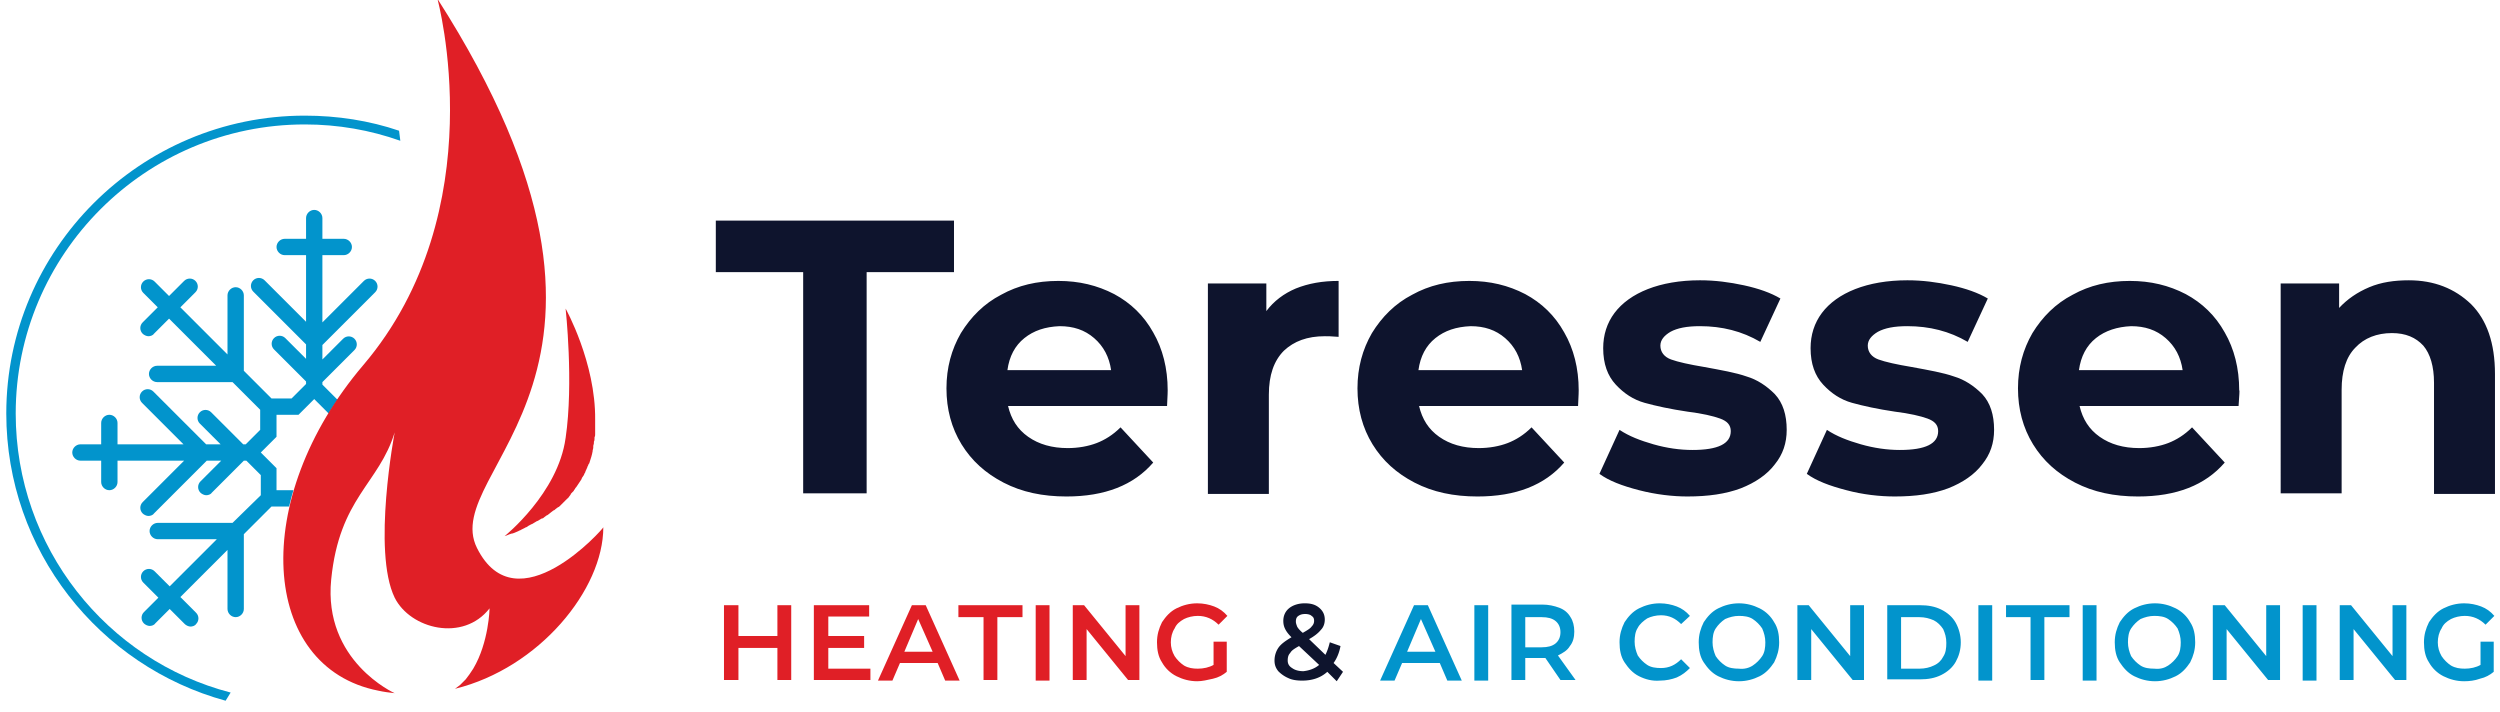 <svg version="1.1" id="Layer_1" xmlns="http://www.w3.org/2000/svg" xmlns:xlink="http://www.w3.org/1999/xlink" x="0" y="0" viewBox="0 0 397.8 113.3" style="enable-background:new 0 0 397.8 113.3" xml:space="preserve"><style>.st0,.st1,.st2{clip-path:url(#SVGID_00000143593750037638483590000018072553833391670938_);fill:#0294cc}.st1,.st2{fill:#e01f26}.st2{fill:#0e142d}</style><defs><path id="SVGID_1_" d="M-51.4-94h500v300h-500z"/></defs><clipPath id="SVGID_00000099622882299471983790000017022544194134546842_"><use xlink:href="#SVGID_1_" style="overflow:visible"/></clipPath><path style="clip-path:url(#SVGID_00000099622882299471983790000017022544194134546842_);fill:#0294cc" d="M44 78v-3.5L41.5 72l2.5-2.5V66h3.5l2.5-2.5 2.3 2.3c.5-.8 1-1.6 1.5-2.3h-.2l-2.3-2.3v-.4l5.1-5.1c.5-.5.5-1.3 0-1.8s-1.3-.5-1.8 0l-3.3 3.3v-2.3l8.4-8.4c.5-.5.5-1.3 0-1.8s-1.3-.5-1.8 0l-6.6 6.6V40.6h3.4c.7 0 1.3-.6 1.3-1.3 0-.7-.6-1.3-1.3-1.3h-3.4v-3.3c0-.7-.6-1.3-1.3-1.3-.7 0-1.3.6-1.3 1.3V38h-3.4c-.7 0-1.3.6-1.3 1.3 0 .7.6 1.3 1.3 1.3h3.4v10.6l-6.6-6.6c-.5-.5-1.3-.5-1.8 0s-.5 1.3 0 1.8l8.4 8.4v2.3l-3.3-3.3c-.5-.5-1.3-.5-1.8 0s-.5 1.3 0 1.8l5.1 5.1v.4l-2.3 2.3h-3.2L38.8 59V47c0-.7-.6-1.3-1.3-1.3-.7 0-1.3.6-1.3 1.3v9.4l-7.5-7.5 2.4-2.4c.5-.5.5-1.3 0-1.8s-1.3-.5-1.8 0l-2.4 2.4-2.3-2.3c-.5-.5-1.3-.5-1.8 0s-.5 1.3 0 1.8l2.3 2.3-2.4 2.4c-.5.5-.5 1.3 0 1.8.2.2.6.4.9.4.3 0 .7-.1.9-.4l2.4-2.4 7.5 7.5H25c-.7 0-1.3.6-1.3 1.3 0 .7.6 1.3 1.3 1.3h12l4.4 4.4v3.2l-2.3 2.3h-.4l-5.1-5.1c-.5-.5-1.3-.5-1.8 0s-.5 1.3 0 1.8l3.3 3.3h-2.3l-8.4-8.4c-.5-.5-1.3-.5-1.8 0s-.5 1.3 0 1.8l6.6 6.6H18.7v-3.4c0-.7-.6-1.3-1.3-1.3s-1.3.6-1.3 1.3v3.4h-3.3c-.7 0-1.3.6-1.3 1.3 0 .7.6 1.3 1.3 1.3h3.3v3.4c0 .7.6 1.3 1.3 1.3s1.3-.6 1.3-1.3v-3.4h10.6l-6.6 6.6c-.5.5-.5 1.3 0 1.8.2.2.6.4.9.4.3 0 .7-.1.9-.4l8.4-8.4h2.3l-3.3 3.3c-.5.5-.5 1.3 0 1.8.2.2.6.4.9.4.3 0 .7-.1.9-.4l5.1-5.1h.4l2.3 2.3v3.2L37 83.2H25.1c-.7 0-1.3.6-1.3 1.3 0 .7.6 1.3 1.3 1.3h9.4L27 93.3l-2.4-2.4c-.5-.5-1.3-.5-1.8 0s-.5 1.3 0 1.8l2.4 2.4-2.3 2.3c-.5.5-.5 1.3 0 1.8.2.2.6.4.9.4.3 0 .7-.1.9-.4l2.3-2.3 2.4 2.4c.2.2.6.4.9.4.3 0 .7-.1.9-.4.5-.5.5-1.3 0-1.8L28.7 95l7.5-7.5v9.4c0 .7.6 1.3 1.3 1.3.7 0 1.3-.6 1.3-1.3V85l4.4-4.4H46c.2-.8.4-1.7.7-2.6H44z"/><path style="clip-path:url(#SVGID_00000099622882299471983790000017022544194134546842_);fill:#e01f26" d="M90 69.7c1.3-8.8 0-20.6 0-20.6s4.8 8.6 4.7 17.7v2.3c0 .2 0 .3-.1.5v.2c0 .2 0 .3-.1.5v.2c0 .2-.1.3-.1.5v.2c0 .2-.1.4-.1.5v.1c-.1.6-.3 1.2-.5 1.8 0 .1-.1.2-.1.2-.1.1-.1.3-.2.4 0 .1-.1.2-.1.3-.1.1-.1.3-.2.4 0 .1-.1.2-.1.3-.1.1-.1.2-.2.4-.1.1-.1.2-.2.3-.1.1-.1.2-.2.4-.1.1-.1.2-.2.3-.1.1-.1.2-.2.3-.1.1-.1.2-.2.3-.1.1-.1.2-.2.3-.1.1-.2.2-.2.3-.1.1-.2.2-.2.3l-.3.3c-.1.1-.2.2-.2.3-.1.1-.2.3-.3.4-.1.1-.1.2-.2.2l-.6.6-.2.2-.4.4c-.1.1-.2.2-.3.2-.1.1-.3.2-.4.3-.1.1-.2.2-.3.2-.1.1-.3.2-.4.3-.5.4-.6.5-.7.5-.1.1-.3.2-.4.3-.1.1-.2.2-.4.2-.2.1-.3.2-.5.3-.1.1-.3.1-.4.2-.2.1-.3.2-.5.3-.1.1-.3.1-.4.2-.2.1-.4.2-.5.3-.1.1-.3.1-.4.2l-.6.3c-.1.1-.3.1-.4.2-.2.1-.5.2-.7.3-.1 0-.2.1-.4.1-.4.1-.7.3-1.1.4 0 0 8.5-6.8 9.7-15.6M75.9 87.2c-6.3-12.6 32-27.5-6.3-87.4 0 0 9.2 33.6-11.8 58.3-18.2 21.4-16.4 48.1 2.4 51.8.9.2 1.7.3 2.6.4 0 0-11.4-5.1-10.1-18.1 1.3-13 7.6-15.2 10.1-23.4 0 0-3.6 18.9 0 26.3 2.5 5 10.9 7.1 15.1 1.7 0 0-.1 5.4-2.6 9.6l-.6.9c-.2.3-.4.5-.6.8l-.1.1-.7.7-.1.1c-.3.2-.5.4-.8.6C85.8 106.3 96 93.8 96 83.9c.1.1-13.8 15.9-20.1 3.3"/><path style="clip-path:url(#SVGID_00000099622882299471983790000017022544194134546842_);fill:#0294cc" d="M2.5 65.8c0-25.3 20.6-46 46-46 5.3 0 10.4.9 15.2 2.6l-.2-1.6c-4.7-1.6-9.8-2.4-15-2.4C22.3 18.4 1 39.7 1 65.8c0 21.8 14.8 40.2 34.9 45.7l.8-1.3C17 105.1 2.5 87.1 2.5 65.8"/><path style="clip-path:url(#SVGID_00000099622882299471983790000017022544194134546842_);fill:#0e142d" d="M127.8 43.3h-13.9v-8.2h37.9v8.2h-13.9v35.2h-10.1zM185.7 64.6h-25.3c.5 2.1 1.5 3.7 3.2 4.9 1.7 1.2 3.8 1.8 6.3 1.8 1.7 0 3.3-.3 4.6-.8 1.3-.5 2.6-1.3 3.8-2.5l5.2 5.6c-3.1 3.6-7.7 5.4-13.8 5.4-3.8 0-7.1-.7-10-2.2-2.9-1.5-5.1-3.5-6.7-6.1-1.6-2.6-2.4-5.6-2.4-8.9 0-3.3.8-6.2 2.3-8.8 1.6-2.6 3.7-4.7 6.4-6.1 2.7-1.5 5.7-2.2 9.1-2.2 3.3 0 6.2.7 8.9 2.1 2.6 1.4 4.7 3.4 6.2 6.1 1.5 2.6 2.3 5.7 2.3 9.2 0 0 0 .8-.1 2.5M163 53.8c-1.5 1.2-2.4 2.9-2.7 5.1h16.5c-.3-2.1-1.2-3.8-2.7-5.1-1.5-1.3-3.3-1.9-5.5-1.9-2.3.1-4.1.7-5.6 1.9M206.2 45.9c2-.8 4.2-1.2 6.8-1.2v8.9c-1.1-.1-1.8-.1-2.2-.1-2.8 0-4.9.8-6.5 2.3-1.6 1.6-2.4 3.9-2.4 7v15.8h-9.7V45.1h9.3v4.4c1.2-1.6 2.8-2.8 4.7-3.6M251.1 64.6h-25.3c.5 2.1 1.5 3.7 3.2 4.9 1.7 1.2 3.8 1.8 6.3 1.8 1.7 0 3.3-.3 4.6-.8 1.3-.5 2.6-1.3 3.8-2.5l5.2 5.6c-3.1 3.6-7.7 5.4-13.8 5.4-3.8 0-7.1-.7-10-2.2-2.9-1.5-5.1-3.5-6.7-6.1-1.6-2.6-2.4-5.6-2.4-8.9 0-3.3.8-6.2 2.3-8.8 1.6-2.6 3.7-4.7 6.4-6.1 2.7-1.5 5.7-2.2 9.1-2.2 3.3 0 6.2.7 8.9 2.1 2.6 1.4 4.7 3.4 6.2 6.1 1.5 2.6 2.3 5.7 2.3 9.2 0 0 0 .8-.1 2.5m-22.7-10.8c-1.5 1.2-2.4 2.9-2.7 5.1h16.5c-.3-2.1-1.2-3.8-2.7-5.1-1.5-1.3-3.3-1.9-5.5-1.9-2.3.1-4.1.7-5.6 1.9M260.8 78c-2.7-.7-4.8-1.5-6.3-2.6l3.2-7c1.5 1 3.3 1.7 5.4 2.3 2.1.6 4.2.9 6.2.9 4.1 0 6.1-1 6.1-3 0-1-.6-1.6-1.7-2-1.1-.4-2.8-.8-5.2-1.1-2.7-.4-5-.9-6.8-1.4-1.8-.5-3.3-1.5-4.6-2.9-1.3-1.4-2-3.3-2-5.8 0-2.1.6-4 1.8-5.6 1.2-1.6 3-2.9 5.3-3.8 2.3-.9 5.1-1.4 8.3-1.4 2.4 0 4.7.3 7 .8s4.3 1.2 5.8 2.1l-3.2 6.9c-2.9-1.7-6.1-2.5-9.6-2.5-2.1 0-3.6.3-4.7.9-1 .6-1.6 1.3-1.6 2.2 0 1 .6 1.8 1.7 2.2 1.1.4 2.9.8 5.3 1.2 2.7.5 5 .9 6.7 1.5 1.7.5 3.2 1.5 4.5 2.8 1.3 1.4 1.9 3.3 1.9 5.7 0 2.1-.6 3.9-1.9 5.5-1.2 1.6-3.1 2.9-5.4 3.8-2.4.9-5.2 1.3-8.5 1.3-2.3 0-5-.3-7.7-1M293.8 78c-2.7-.7-4.8-1.5-6.3-2.6l3.2-7c1.5 1 3.3 1.7 5.4 2.3 2.1.6 4.2.9 6.2.9 4.1 0 6.1-1 6.1-3 0-1-.6-1.6-1.7-2-1.1-.4-2.8-.8-5.2-1.1-2.7-.4-5-.9-6.8-1.4-1.8-.5-3.3-1.5-4.6-2.9-1.3-1.4-2-3.3-2-5.8 0-2.1.6-4 1.8-5.6 1.2-1.6 3-2.9 5.3-3.8 2.3-.9 5.1-1.4 8.3-1.4 2.4 0 4.7.3 7 .8s4.3 1.2 5.8 2.1l-3.2 6.9c-2.9-1.7-6.1-2.5-9.6-2.5-2.1 0-3.6.3-4.7.9-1 .6-1.6 1.3-1.6 2.2 0 1 .6 1.8 1.7 2.2 1.1.4 2.9.8 5.3 1.2 2.7.5 5 .9 6.7 1.5 1.7.5 3.2 1.5 4.5 2.8 1.3 1.4 1.9 3.3 1.9 5.7 0 2.1-.6 3.9-1.9 5.5-1.2 1.6-3.1 2.9-5.4 3.8-2.4.9-5.2 1.3-8.5 1.3-2.4 0-5.1-.3-7.7-1M356.2 64.6h-25.3c.5 2.1 1.5 3.7 3.2 4.9 1.7 1.2 3.8 1.8 6.3 1.8 1.7 0 3.3-.3 4.6-.8 1.3-.5 2.6-1.3 3.8-2.5l5.2 5.6c-3.1 3.6-7.7 5.4-13.8 5.4-3.8 0-7.1-.7-10-2.2-2.9-1.5-5.1-3.5-6.7-6.1-1.6-2.6-2.4-5.6-2.4-8.9 0-3.3.8-6.2 2.3-8.8 1.6-2.6 3.7-4.7 6.4-6.1 2.7-1.5 5.7-2.2 9.1-2.2 3.3 0 6.2.7 8.9 2.1 2.6 1.4 4.7 3.4 6.2 6.1 1.5 2.6 2.3 5.7 2.3 9.2.1 0 0 .8-.1 2.5m-22.7-10.8c-1.5 1.2-2.4 2.9-2.7 5.1h16.5c-.3-2.1-1.2-3.8-2.7-5.1-1.5-1.3-3.3-1.9-5.5-1.9-2.2.1-4.1.7-5.6 1.9M393.2 48.4c2.5 2.5 3.8 6.2 3.8 11.1v19.1h-9.7V60.9c0-2.6-.6-4.6-1.7-5.9-1.2-1.3-2.8-2-5-2-2.4 0-4.4.8-5.8 2.3-1.5 1.5-2.2 3.8-2.2 6.7v16.5h-9.7V45.1h9.3V49c1.3-1.4 2.9-2.5 4.8-3.3 1.9-.8 4-1.1 6.3-1.1 4 0 7.3 1.3 9.9 3.8"/><path style="clip-path:url(#SVGID_00000099622882299471983790000017022544194134546842_);fill:#e01f26" d="M125.9 96.3v11.9h-2.2v-5.1h-6.2v5.1h-2.3V96.3h2.3v4.9h6.2v-4.9zM138.5 106.4v1.8h-9V96.3h8.8v1.8h-6.5v3.1h5.7v1.9h-5.7v3.3zM149.2 105.5h-6l-1.2 2.8h-2.3l5.4-12h2.2l5.4 12h-2.3l-1.2-2.8zm-.8-1.8-2.3-5.2-2.2 5.2h4.5zM156.5 98.2h-4v-1.9h10.2v1.9h-4v10h-2.2zM164.8 96.3h2.2v12h-2.2zM181.3 96.3v11.9h-1.8l-6.6-8.1v8.1h-2.2V96.3h1.8l6.6 8.1v-8.1zM193.1 102.1h2.1v4.8c-.6.5-1.3.9-2.2 1.1s-1.7.4-2.5.4c-1.2 0-2.3-.3-3.3-.8s-1.8-1.3-2.3-2.2c-.6-.9-.8-2-.8-3.2 0-1.2.3-2.2.8-3.2.6-.9 1.3-1.7 2.3-2.2 1-.5 2.1-.8 3.3-.8 1 0 1.9.2 2.7.5s1.5.8 2.1 1.5l-1.4 1.4c-.9-.9-2-1.4-3.3-1.4-.8 0-1.6.2-2.2.5-.7.4-1.2.8-1.5 1.5-.4.6-.6 1.4-.6 2.2 0 .8.2 1.5.6 2.2.4.6.9 1.1 1.5 1.5.7.4 1.4.5 2.2.5.9 0 1.8-.2 2.5-.6v-3.7z"/><path style="clip-path:url(#SVGID_00000099622882299471983790000017022544194134546842_);fill:#0e142d" d="m212.7 108.4-1.5-1.5c-1.1 1-2.5 1.4-4 1.4-.8 0-1.6-.1-2.2-.4a5 5 0 0 1-1.6-1.1c-.4-.5-.6-1-.6-1.7s.2-1.4.6-2c.4-.6 1.1-1.1 2.1-1.7-.5-.5-.8-.9-1-1.3-.2-.4-.3-.8-.3-1.3 0-.8.3-1.5.9-2 .6-.5 1.5-.8 2.5-.8s1.7.2 2.3.7c.6.5.9 1.1.9 1.9 0 .6-.2 1.2-.6 1.6-.4.5-1 1-1.9 1.5l2.6 2.5c.3-.6.5-1.2.7-2l1.7.6c-.2 1.1-.6 2-1.1 2.7l1.5 1.4-1 1.5zm-2.8-2.6-3.2-3c-.7.4-1.2.7-1.4 1.1-.3.3-.4.7-.4 1.2s.2.9.7 1.2c.4.3 1 .5 1.8.5.9-.1 1.8-.4 2.5-1m-3.3-7.8c-.3.2-.4.5-.4.9 0 .3.1.5.2.8.1.2.4.6.9 1 .7-.4 1.2-.7 1.4-1 .3-.3.4-.6.4-.9 0-.4-.1-.6-.4-.8-.2-.2-.6-.3-1-.3-.5 0-.8.1-1.1.3"/><path style="clip-path:url(#SVGID_00000099622882299471983790000017022544194134546842_);fill:#0294cc" d="M229.1 105.5h-6l-1.2 2.8h-2.3l5.4-12h2.2l5.4 12h-2.3l-1.2-2.8zm-.7-1.8-2.3-5.2-2.2 5.2h4.5zM234.6 96.3h2.2v12h-2.2zM248.3 108.2l-2.4-3.5h-3.2v3.5h-2.2v-12h4.9c1 0 1.9.2 2.7.5.8.3 1.4.8 1.8 1.5.4.6.6 1.4.6 2.3 0 .9-.2 1.7-.7 2.3-.4.7-1.1 1.1-1.9 1.5l2.8 3.9h-2.4zm-.8-9.4c-.5-.4-1.2-.6-2.2-.6h-2.6v4.8h2.6c1 0 1.7-.2 2.2-.6.5-.4.8-1 .8-1.8s-.3-1.4-.8-1.8M260.8 107.6c-1-.5-1.7-1.3-2.3-2.2-.6-.9-.8-2-.8-3.2 0-1.2.3-2.2.8-3.2.6-.9 1.3-1.7 2.3-2.2 1-.5 2.1-.8 3.3-.8 1 0 1.9.2 2.7.5.8.3 1.5.8 2.1 1.5l-1.4 1.3c-.9-.9-1.9-1.4-3.2-1.4-.8 0-1.6.2-2.2.5-.6.4-1.2.9-1.5 1.5-.4.6-.5 1.4-.5 2.2 0 .8.2 1.5.5 2.2.4.6.9 1.1 1.5 1.5.6.4 1.4.5 2.2.5 1.3 0 2.3-.5 3.2-1.4l1.4 1.4c-.6.6-1.2 1.1-2.1 1.5-.8.3-1.7.5-2.7.5-1.2.1-2.3-.2-3.3-.7M273.4 107.6c-1-.5-1.7-1.3-2.3-2.2-.6-.9-.8-2-.8-3.2 0-1.2.3-2.2.8-3.2.6-.9 1.3-1.7 2.3-2.2 1-.5 2.1-.8 3.3-.8 1.2 0 2.3.3 3.3.8s1.8 1.3 2.3 2.2c.6.9.8 2 .8 3.2 0 1.2-.3 2.2-.8 3.2-.6.9-1.3 1.7-2.3 2.2-1 .5-2.1.8-3.3.8-1.2 0-2.3-.3-3.3-.8m5.5-1.7c.6-.4 1.1-.9 1.5-1.5.4-.6.5-1.4.5-2.2 0-.8-.2-1.5-.5-2.2-.4-.6-.9-1.1-1.5-1.5-.6-.4-1.4-.5-2.2-.5-.8 0-1.5.2-2.2.5-.6.4-1.1.9-1.5 1.5-.4.6-.5 1.4-.5 2.2 0 .8.2 1.5.5 2.2.4.6.9 1.1 1.5 1.5.6.4 1.4.5 2.2.5.8.1 1.6-.1 2.2-.5M296.6 96.3v11.9h-1.8l-6.6-8.1v8.1H286V96.3h1.8l6.6 8.1v-8.1zM300.3 96.3h5.2c1.3 0 2.4.2 3.4.7 1 .5 1.8 1.2 2.3 2.1s.8 2 .8 3.1c0 1.2-.3 2.2-.8 3.1s-1.3 1.6-2.3 2.1c-1 .5-2.1.7-3.4.7h-5.2V96.3zm5.1 10.1c.9 0 1.7-.2 2.3-.5.7-.3 1.2-.8 1.5-1.4.4-.6.5-1.3.5-2.2s-.2-1.5-.5-2.2c-.4-.6-.9-1.1-1.5-1.4-.7-.3-1.4-.5-2.3-.5h-2.9v8.2h2.9zM314.8 96.3h2.2v12h-2.2zM323.1 98.2h-3.9v-1.9h10.1v1.9h-4v10h-2.2zM331.4 96.3h2.2v12h-2.2zM339.6 107.6c-1-.5-1.7-1.3-2.3-2.2-.6-.9-.8-2-.8-3.2 0-1.2.3-2.2.8-3.2.6-.9 1.3-1.7 2.3-2.2 1-.5 2.1-.8 3.3-.8 1.2 0 2.3.3 3.3.8s1.8 1.3 2.3 2.2c.6.9.8 2 .8 3.2 0 1.2-.3 2.2-.8 3.2-.6.9-1.3 1.7-2.3 2.2-1 .5-2.1.8-3.3.8-1.2 0-2.3-.3-3.3-.8m5.4-1.7c.6-.4 1.1-.9 1.5-1.5.4-.6.5-1.4.5-2.2 0-.8-.2-1.5-.5-2.2-.4-.6-.9-1.1-1.5-1.5-.6-.4-1.4-.5-2.2-.5-.8 0-1.5.2-2.2.5-.6.4-1.1.9-1.5 1.5-.4.6-.5 1.4-.5 2.2 0 .8.2 1.5.5 2.2.4.6.9 1.1 1.5 1.5.6.4 1.4.5 2.2.5.9.1 1.6-.1 2.2-.5M362.8 96.3v11.9h-1.9l-6.6-8.1v8.1h-2.2V96.3h1.9l6.6 8.1v-8.1zM366.4 96.3h2.2v12h-2.2zM382.9 96.3v11.9h-1.8l-6.6-8.1v8.1h-2.2V96.3h1.8l6.6 8.1v-8.1zM394.7 102.1h2.1v4.8c-.6.5-1.3.9-2.2 1.1-.8.3-1.7.4-2.5.4-1.2 0-2.3-.3-3.3-.8s-1.8-1.3-2.3-2.2c-.6-.9-.8-2-.8-3.2 0-1.2.3-2.2.8-3.2.6-.9 1.3-1.7 2.3-2.2 1-.5 2.1-.8 3.3-.8 1 0 1.9.2 2.7.5.8.3 1.5.8 2.1 1.5l-1.4 1.4c-.9-.9-2-1.4-3.3-1.4-.8 0-1.6.2-2.2.5-.7.4-1.2.8-1.5 1.5-.4.6-.6 1.4-.6 2.2 0 .8.2 1.5.6 2.2.4.6.9 1.1 1.5 1.5.7.4 1.4.5 2.2.5.9 0 1.8-.2 2.5-.6v-3.7z"/></svg>